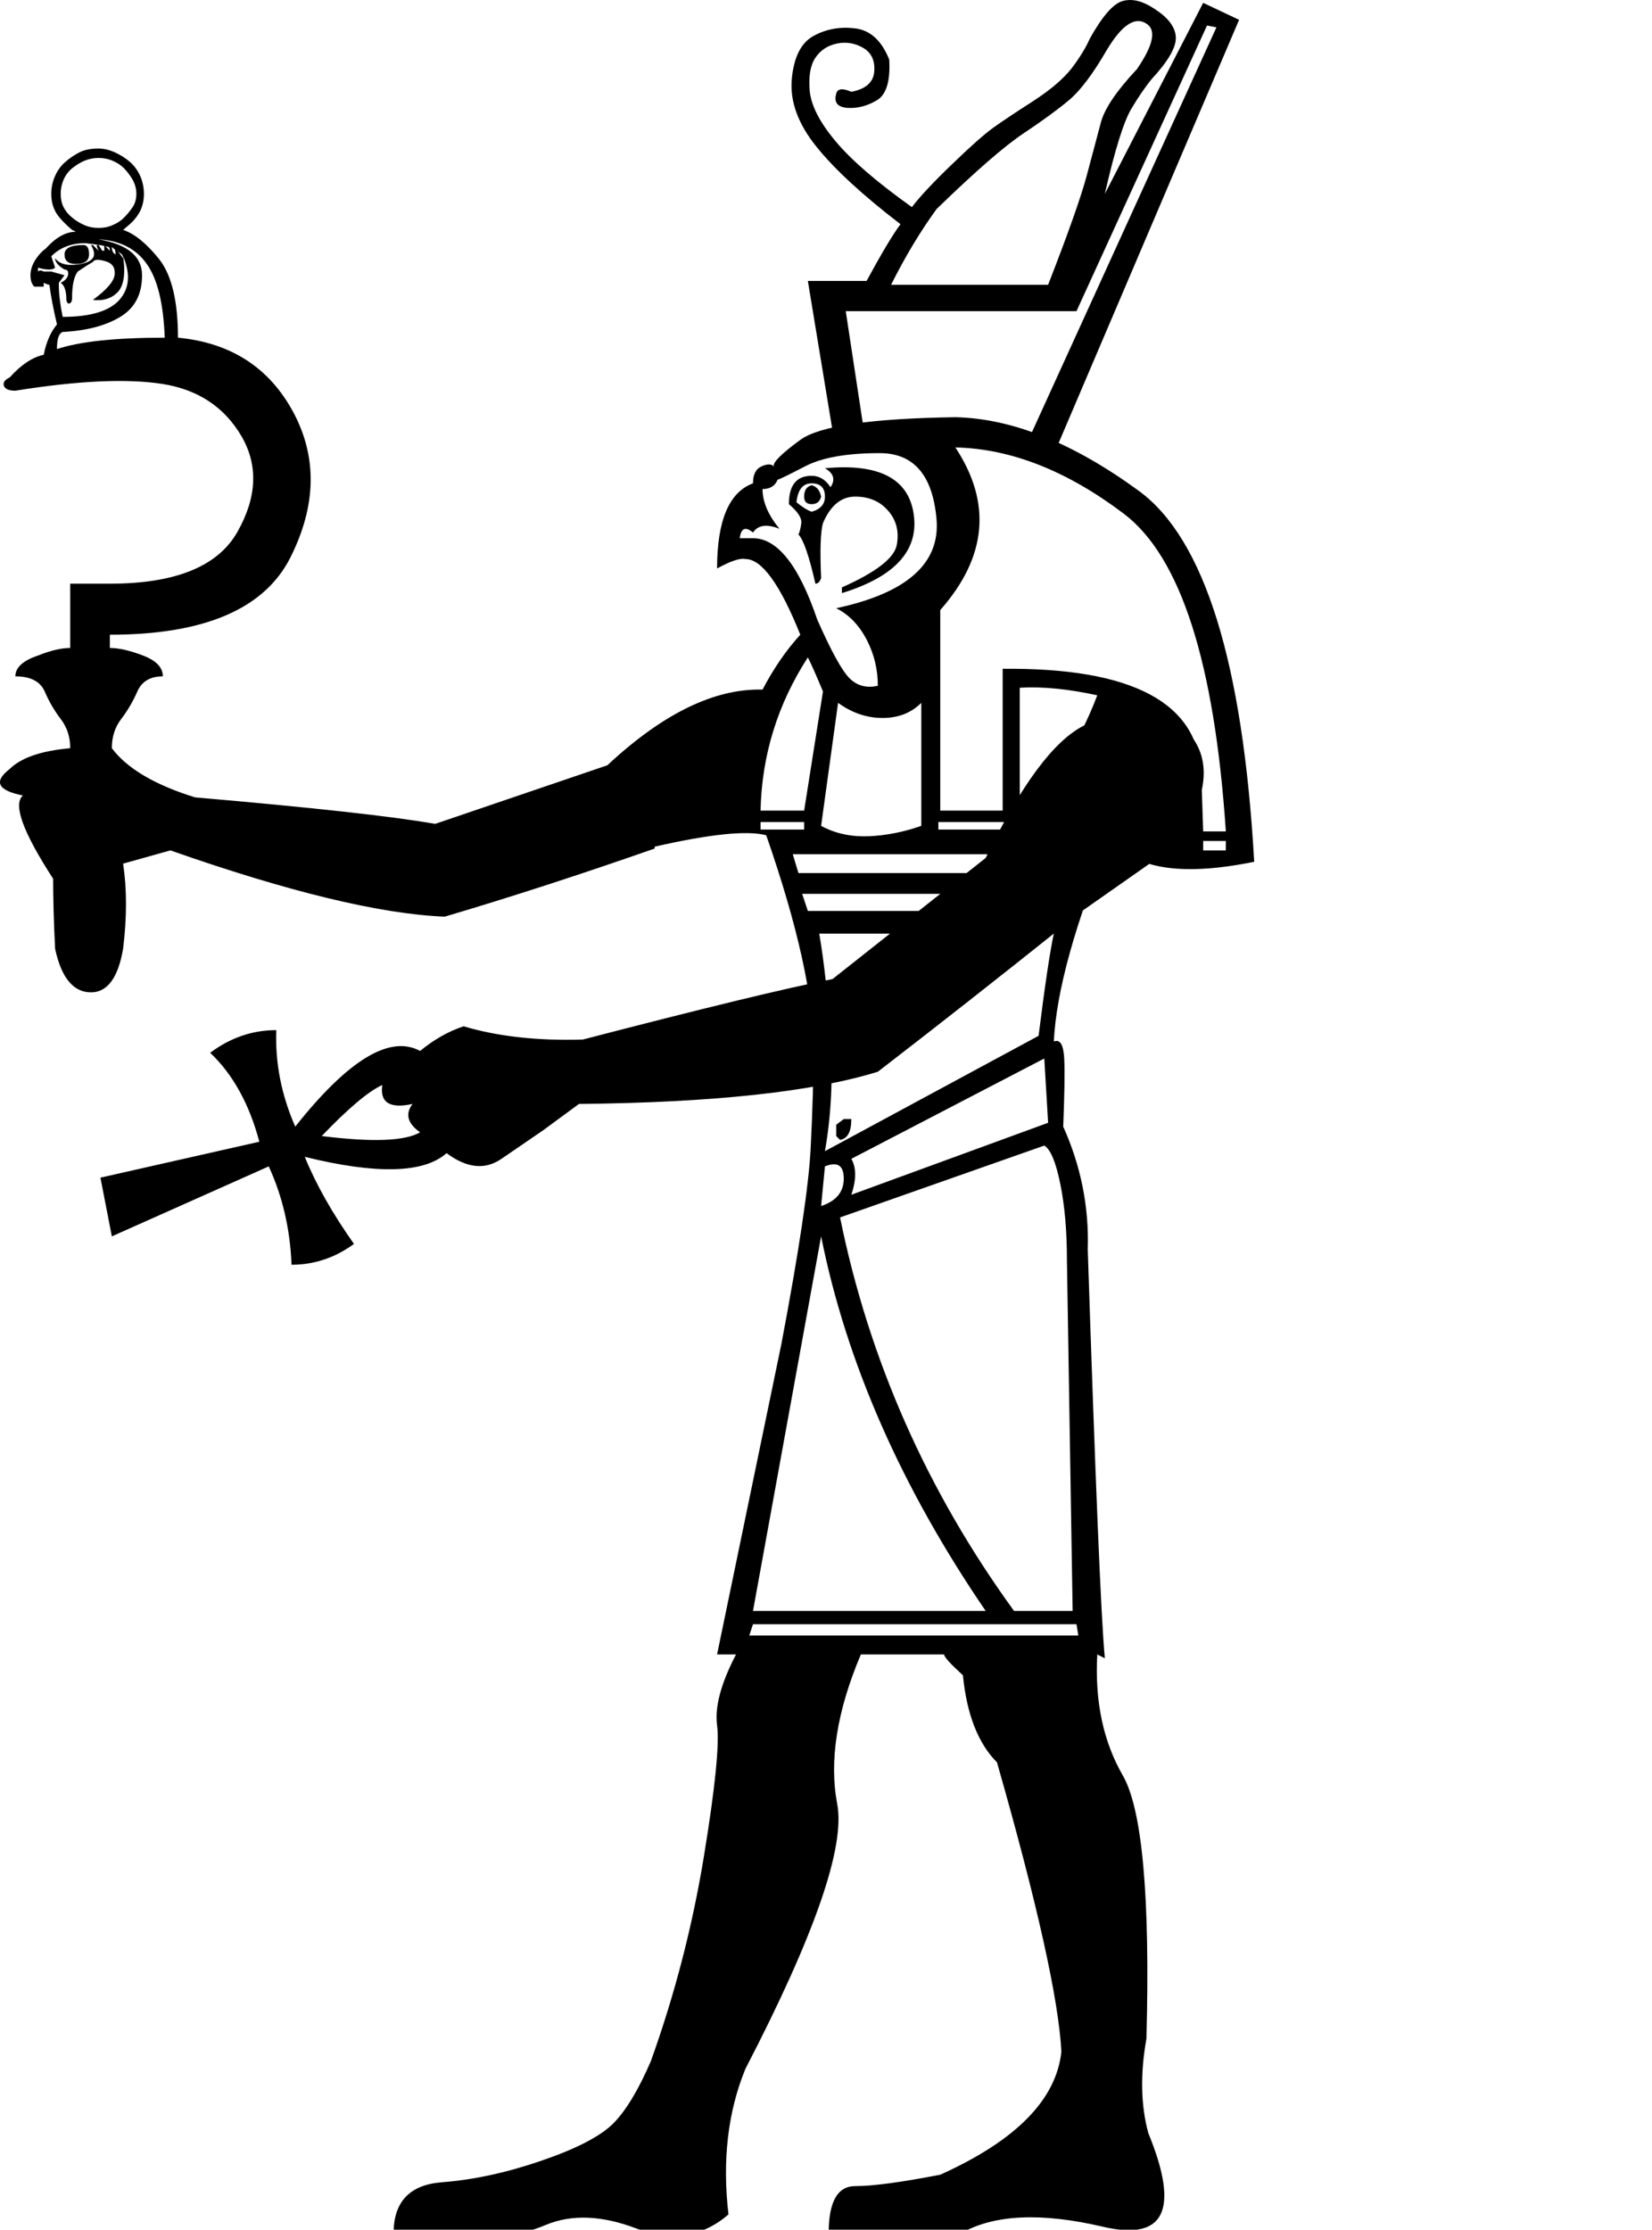 <?xml version="1.0" encoding="UTF-8" standalone="no"?>
<svg
   xmlns:dc="http://purl.org/dc/elements/1.1/"
   xmlns:cc="http://web.resource.org/cc/"
   xmlns:rdf="http://www.w3.org/1999/02/22-rdf-syntax-ns#"
   xmlns:svg="http://www.w3.org/2000/svg"
   xmlns="http://www.w3.org/2000/svg"
   xmlns:sodipodi="http://sodipodi.sourceforge.net/DTD/sodipodi-0.dtd"
   xmlns:inkscape="http://www.inkscape.org/namespaces/inkscape"
   width="13.339"
   height="18"
   id="svg2"
   sodipodi:version="0.32"
   inkscape:version="0.45.1"
   sodipodi:docname="C69.svg"
   sodipodi:docbase="/Users/rosmord/Travail/Gsigns/SThomasDetail/ManuelDeCodage/C"
   inkscape:output_extension="org.inkscape.output.svg.inkscape"
   version="1.0">
  <defs
     id="defs7" />
  <sodipodi:namedview
     inkscape:window-height="581"
     inkscape:window-width="701"
     inkscape:pageshadow="2"
     inkscape:pageopacity="0.0"
     guidetolerance="10.0"
     gridtolerance="10.0"
     objecttolerance="10.0"
     borderopacity="1.0"
     bordercolor="#666666"
     pagecolor="#ffffff"
     id="base"
     height="18px"
     width="13.339px"
     inkscape:zoom="15.864615"
     inkscape:cx="6.6692133"
     inkscape:cy="8.6080288"
     inkscape:window-x="358"
     inkscape:window-y="128"
     inkscape:current-layer="svg2" />
  <path
     style="fill:#000000;stroke:none"
     d="M 6.477,7.216 L 6.523,7.354 L 8.585,7.354 L 8.646,7.216 L 6.477,7.216 z M 6.615,7.537 C 6.655,7.771 6.686,8.051 6.706,8.377 C 6.727,8.703 6.711,9.008 6.661,9.293 L 8.386,8.362 C 8.437,7.955 8.478,7.68 8.509,7.537 L 6.615,7.537 z M 6.874,9.355 C 6.915,9.426 6.915,9.523 6.874,9.645 L 8.463,9.064 L 8.432,8.545 L 6.874,9.355 z M 6.813,9.034 L 6.874,9.034 C 6.874,9.136 6.844,9.192 6.783,9.202 L 6.752,9.171 L 6.752,9.08 L 6.813,9.034 z M 6.63,9.736 C 6.752,9.696 6.813,9.622 6.813,9.515 C 6.813,9.408 6.762,9.375 6.661,9.416 L 6.63,9.736 z M 6.08,13.112 L 6.05,13.203 L 8.707,13.203 L 8.692,13.112 L 6.08,13.112 z M 8.234,6.499 C 8.488,6.336 8.697,6.04 8.86,5.613 C 8.626,5.562 8.417,5.541 8.234,5.552 L 8.234,6.499 z M 6.63,6.667 C 6.742,6.728 6.869,6.756 7.012,6.751 C 7.154,6.745 7.297,6.717 7.439,6.667 L 7.439,5.674 C 7.358,5.755 7.254,5.796 7.126,5.796 C 6.999,5.796 6.879,5.755 6.767,5.674 L 6.63,6.667 z M 8.753,6.04 L 8.509,6.437 L 8.493,6.743 L 8.6,6.743 L 8.753,6.04 z M 8.173,6.743 L 8.386,6.743 L 8.417,6.483 L 8.173,6.743 z M 6.141,6.697 L 6.493,6.697 L 6.493,6.636 L 6.141,6.636 L 6.141,6.697 z M 9.715,6.789 L 9.715,6.865 L 9.898,6.865 L 9.898,6.789 L 9.715,6.789 z M 7.577,6.697 L 8.111,6.697 L 8.111,6.636 L 7.577,6.636 L 7.577,6.697 z M 6.279,3.872 C 6.258,3.923 6.218,3.948 6.157,3.948 C 6.157,4.05 6.202,4.157 6.294,4.269 C 6.192,4.228 6.121,4.238 6.08,4.299 C 6.019,4.248 5.983,4.264 5.973,4.345 L 6.065,4.345 C 6.269,4.335 6.447,4.554 6.599,5.002 C 6.711,5.256 6.798,5.414 6.859,5.475 C 6.92,5.536 6.997,5.557 7.088,5.536 C 7.088,5.404 7.058,5.279 6.997,5.162 C 6.935,5.045 6.854,4.961 6.752,4.91 C 7.322,4.788 7.592,4.549 7.562,4.192 C 7.531,3.836 7.378,3.658 7.103,3.658 C 6.839,3.658 6.638,3.693 6.5,3.765 C 6.363,3.836 6.289,3.872 6.279,3.872 z M 6.798,4.742 C 7.073,4.62 7.221,4.505 7.241,4.399 C 7.261,4.292 7.238,4.2 7.172,4.124 C 7.106,4.047 7.017,4.009 6.905,4.009 C 6.793,4.009 6.706,4.08 6.645,4.223 C 6.625,4.294 6.62,4.442 6.63,4.666 C 6.62,4.696 6.605,4.712 6.584,4.712 C 6.533,4.488 6.487,4.355 6.447,4.315 C 6.457,4.294 6.465,4.264 6.47,4.223 C 6.475,4.182 6.442,4.131 6.37,4.07 C 6.37,3.917 6.431,3.841 6.554,3.841 C 6.615,3.841 6.666,3.872 6.706,3.933 C 6.747,3.872 6.732,3.821 6.661,3.78 C 7.098,3.739 7.338,3.864 7.378,4.154 C 7.419,4.444 7.226,4.656 6.798,4.788 L 6.798,4.742 z M 6.431,4.055 C 6.482,4.096 6.523,4.121 6.554,4.131 C 6.625,4.111 6.661,4.07 6.661,4.009 C 6.661,3.938 6.625,3.902 6.554,3.902 C 6.482,3.902 6.442,3.953 6.431,4.055 z M 6.554,3.917 C 6.594,3.928 6.62,3.958 6.63,4.009 C 6.62,4.05 6.594,4.07 6.554,4.07 C 6.513,4.07 6.493,4.05 6.493,4.009 C 6.493,3.958 6.513,3.928 6.554,3.917 z M 6.141,6.544 L 6.493,6.544 L 6.645,5.582 C 6.594,5.46 6.554,5.368 6.523,5.307 C 6.279,5.684 6.151,6.096 6.141,6.544 z M 7.592,4.925 L 7.592,6.544 L 8.096,6.544 L 8.096,5.399 C 9.145,5.389 9.679,5.674 9.7,6.254 L 9.715,6.712 L 9.898,6.712 C 9.807,5.348 9.532,4.493 9.074,4.147 C 8.615,3.8 8.162,3.622 7.714,3.612 C 8.01,4.06 7.969,4.498 7.592,4.925 z M 6.401,6.896 L 6.447,7.048 L 8.707,7.048 L 8.768,6.896 L 6.401,6.896 z M 6.783,9.828 C 7.017,10.979 7.485,12.037 8.188,13.005 L 8.661,13.005 L 8.615,10.179 C 8.615,9.945 8.598,9.739 8.562,9.561 C 8.526,9.383 8.483,9.278 8.432,9.248 L 6.783,9.828 z M 6.08,13.005 L 7.959,13.005 C 7.277,12.007 6.834,10.999 6.63,9.981 L 6.08,13.005 z M 0.796,1.932 C 1.03,1.973 1.147,2.069 1.147,2.222 C 1.147,2.375 1.089,2.487 0.971,2.558 C 0.854,2.629 0.699,2.67 0.506,2.68 C 0.475,2.691 0.46,2.736 0.46,2.818 C 0.643,2.757 0.933,2.726 1.33,2.726 C 1.32,2.451 1.272,2.253 1.185,2.131 C 1.099,2.008 0.969,1.942 0.796,1.932 z M 0.674,1.978 C 0.704,1.978 0.719,2.003 0.719,2.054 C 0.719,2.105 0.684,2.131 0.613,2.131 C 0.551,2.131 0.521,2.105 0.521,2.054 C 0.521,2.003 0.572,1.978 0.674,1.978 z M 0.903,1.993 C 0.903,2.024 0.913,2.044 0.933,2.054 L 0.933,2.054 C 0.933,2.024 0.928,2.008 0.918,2.008 L 0.903,1.993 z M 0.949,2.024 L 0.994,2.085 C 0.994,2.064 0.984,2.049 0.964,2.039 L 0.949,2.024 z M 0.307,2.161 L 0.307,2.192 C 0.317,2.181 0.333,2.181 0.353,2.192 L 0.399,2.192 L 0.414,2.192 L 0.521,2.222 L 0.475,2.283 L 0.475,2.299 C 0.475,2.37 0.485,2.456 0.506,2.558 C 0.73,2.558 0.882,2.512 0.964,2.421 C 1.045,2.329 1.055,2.212 0.994,2.069 C 1.015,2.212 0.999,2.309 0.949,2.36 C 0.898,2.411 0.831,2.431 0.75,2.421 C 0.862,2.339 0.921,2.271 0.926,2.215 C 0.931,2.159 0.905,2.123 0.849,2.108 C 0.793,2.092 0.76,2.095 0.75,2.115 C 0.73,2.125 0.689,2.151 0.628,2.192 C 0.597,2.232 0.582,2.304 0.582,2.405 C 0.582,2.436 0.572,2.451 0.551,2.451 C 0.541,2.441 0.536,2.431 0.536,2.421 C 0.536,2.349 0.521,2.304 0.49,2.283 C 0.531,2.263 0.551,2.237 0.551,2.207 C 0.551,2.187 0.541,2.176 0.521,2.176 C 0.47,2.146 0.445,2.115 0.445,2.085 C 0.475,2.125 0.526,2.143 0.597,2.138 C 0.669,2.133 0.717,2.118 0.742,2.092 C 0.768,2.067 0.765,2.029 0.735,1.978 L 0.75,1.978 L 0.796,2.024 L 0.796,2.024 C 0.786,2.003 0.781,1.988 0.781,1.978 L 0.796,1.978 C 0.796,1.978 0.806,1.993 0.826,2.024 C 0.837,2.024 0.842,2.024 0.842,2.024 L 0.842,1.978 L 0.842,1.978 C 0.872,2.008 0.887,2.024 0.887,2.024 L 0.887,2.024 C 0.887,2.003 0.882,1.993 0.872,1.993 C 0.842,1.983 0.781,1.973 0.689,1.963 C 0.577,1.963 0.485,1.998 0.414,2.069 L 0.445,2.161 C 0.424,2.181 0.378,2.181 0.307,2.161 z M 0.49,1.565 C 0.49,1.606 0.498,1.642 0.513,1.672 C 0.529,1.703 0.551,1.731 0.582,1.756 C 0.613,1.782 0.646,1.802 0.681,1.817 C 0.717,1.833 0.755,1.84 0.796,1.84 C 0.837,1.84 0.875,1.833 0.91,1.817 C 0.946,1.802 0.977,1.782 1.002,1.756 C 1.027,1.731 1.05,1.703 1.071,1.672 C 1.091,1.642 1.101,1.606 1.101,1.565 C 1.101,1.525 1.091,1.487 1.071,1.451 C 1.05,1.415 1.027,1.385 1.002,1.359 C 0.977,1.334 0.946,1.313 0.91,1.298 C 0.875,1.283 0.837,1.275 0.796,1.275 C 0.755,1.275 0.717,1.283 0.681,1.298 C 0.646,1.313 0.613,1.334 0.582,1.359 C 0.551,1.385 0.529,1.415 0.513,1.451 C 0.498,1.487 0.49,1.525 0.49,1.565 z M 6.187,6.743 C 6.034,6.702 5.734,6.733 5.286,6.835 L 5.286,6.85 C 4.706,7.053 4.141,7.237 3.591,7.4 C 3.071,7.379 2.333,7.201 1.376,6.865 L 0.994,6.972 C 1.025,7.176 1.025,7.405 0.994,7.659 C 0.954,7.893 0.867,8.011 0.735,8.011 C 0.592,8.011 0.495,7.893 0.445,7.659 C 0.434,7.445 0.429,7.252 0.429,7.079 L 0.429,7.094 C 0.185,6.717 0.103,6.493 0.185,6.422 C -0.019,6.381 -0.054,6.31 0.078,6.208 C 0.17,6.117 0.333,6.061 0.567,6.04 C 0.567,5.949 0.541,5.87 0.49,5.804 C 0.439,5.737 0.396,5.664 0.361,5.582 C 0.325,5.501 0.246,5.46 0.124,5.46 C 0.124,5.389 0.185,5.333 0.307,5.292 C 0.409,5.251 0.495,5.231 0.567,5.231 L 0.567,4.712 L 0.887,4.712 C 1.417,4.712 1.761,4.572 1.918,4.292 C 2.076,4.012 2.086,3.755 1.949,3.52 C 1.811,3.286 1.6,3.146 1.315,3.1 C 1.03,3.055 0.633,3.072 0.124,3.154 C 0.073,3.154 0.042,3.141 0.032,3.116 C 0.022,3.09 0.037,3.067 0.078,3.047 C 0.17,2.945 0.261,2.884 0.353,2.864 C 0.373,2.762 0.409,2.68 0.46,2.619 C 0.429,2.487 0.409,2.38 0.399,2.299 C 0.389,2.299 0.373,2.293 0.353,2.283 L 0.353,2.314 L 0.277,2.314 C 0.256,2.293 0.246,2.263 0.246,2.222 C 0.246,2.181 0.259,2.141 0.284,2.1 C 0.31,2.059 0.338,2.029 0.368,2.008 C 0.45,1.917 0.531,1.871 0.613,1.871 L 0.582,1.856 C 0.511,1.795 0.465,1.744 0.445,1.703 C 0.424,1.662 0.414,1.616 0.414,1.565 C 0.414,1.515 0.424,1.466 0.445,1.42 C 0.465,1.375 0.493,1.336 0.529,1.306 C 0.564,1.275 0.602,1.25 0.643,1.229 C 0.684,1.209 0.735,1.199 0.796,1.199 C 0.837,1.199 0.88,1.209 0.926,1.229 C 0.971,1.25 1.012,1.275 1.048,1.306 C 1.083,1.336 1.111,1.375 1.132,1.42 C 1.152,1.466 1.162,1.515 1.162,1.565 C 1.162,1.616 1.152,1.662 1.132,1.703 C 1.111,1.744 1.083,1.779 1.048,1.81 C 1.012,1.84 0.994,1.856 0.994,1.856 C 1.086,1.886 1.183,1.965 1.285,2.092 C 1.386,2.22 1.437,2.431 1.437,2.726 C 1.865,2.767 2.175,2.968 2.369,3.329 C 2.562,3.691 2.555,4.08 2.346,4.498 C 2.137,4.915 1.651,5.124 0.887,5.124 L 0.887,5.231 C 0.959,5.231 1.048,5.251 1.155,5.292 C 1.262,5.333 1.315,5.389 1.315,5.46 C 1.213,5.46 1.145,5.501 1.109,5.582 C 1.073,5.664 1.03,5.737 0.979,5.804 C 0.928,5.87 0.903,5.949 0.903,6.04 C 1.025,6.203 1.249,6.336 1.575,6.437 C 2.522,6.519 3.168,6.59 3.514,6.651 L 4.904,6.178 C 5.352,5.76 5.77,5.557 6.157,5.567 C 6.248,5.394 6.35,5.246 6.462,5.124 C 6.299,4.717 6.151,4.513 6.019,4.513 C 5.978,4.503 5.902,4.528 5.79,4.589 C 5.79,4.203 5.887,3.973 6.08,3.902 C 6.08,3.831 6.103,3.785 6.149,3.765 C 6.195,3.744 6.228,3.744 6.248,3.765 C 6.238,3.734 6.309,3.663 6.462,3.551 C 6.615,3.439 7.032,3.378 7.714,3.368 C 8.173,3.378 8.666,3.576 9.196,3.963 C 9.725,4.35 10.036,5.348 10.127,6.957 C 9.527,7.079 9.14,7.013 8.967,6.758 C 8.682,7.451 8.529,8 8.509,8.408 C 8.559,8.387 8.587,8.433 8.593,8.545 C 8.598,8.657 8.595,8.84 8.585,9.095 C 8.727,9.411 8.794,9.741 8.783,10.088 C 8.845,11.961 8.89,13.061 8.921,13.387 L 8.86,13.356 C 8.839,13.733 8.908,14.059 9.066,14.333 C 9.224,14.608 9.287,15.316 9.257,16.456 C 9.206,16.741 9.211,16.996 9.272,17.22 C 9.527,17.841 9.405,18.093 8.906,17.976 C 8.407,17.859 8.025,17.877 7.76,18.029 L 6.691,18.029 C 6.691,17.775 6.762,17.648 6.905,17.648 C 7.047,17.648 7.277,17.617 7.592,17.556 C 8.203,17.281 8.529,16.95 8.57,16.563 C 8.549,16.146 8.376,15.367 8.05,14.227 C 7.898,14.074 7.806,13.84 7.775,13.524 C 7.674,13.432 7.623,13.376 7.623,13.356 L 6.951,13.356 C 6.757,13.814 6.694,14.216 6.76,14.563 C 6.826,14.909 6.579,15.621 6.019,16.701 C 5.877,17.047 5.831,17.439 5.882,17.877 C 5.668,18.06 5.421,18.098 5.141,17.991 C 4.861,17.884 4.617,17.874 4.408,17.961 C 4.199,18.047 3.973,18.091 3.728,18.091 C 3.341,18.091 3.158,18.07 3.178,18.029 C 3.178,17.775 3.308,17.637 3.568,17.617 C 3.827,17.597 4.097,17.538 4.377,17.441 C 4.657,17.345 4.848,17.245 4.95,17.144 C 5.052,17.042 5.154,16.874 5.255,16.64 C 5.449,16.1 5.591,15.55 5.683,14.99 C 5.775,14.43 5.81,14.076 5.79,13.929 C 5.77,13.781 5.821,13.59 5.943,13.356 L 5.79,13.356 L 6.309,10.851 C 6.452,10.098 6.531,9.568 6.546,9.263 C 6.561,8.957 6.569,8.693 6.569,8.469 C 6.569,8.051 6.442,7.476 6.187,6.743 z M 3.087,8.759 C 2.975,8.81 2.812,8.947 2.598,9.171 C 3.005,9.222 3.27,9.212 3.392,9.141 C 3.29,9.069 3.27,8.993 3.331,8.912 C 3.148,8.952 3.066,8.901 3.087,8.759 z M 3.392,8.484 C 3.504,8.392 3.621,8.326 3.743,8.285 C 4.018,8.367 4.339,8.403 4.706,8.392 C 5.683,8.138 6.355,7.975 6.722,7.904 L 7.959,6.926 C 8.244,6.336 8.509,5.979 8.753,5.857 C 9.038,5.643 9.303,5.646 9.547,5.865 C 9.791,6.084 9.776,6.402 9.501,6.819 L 8.585,7.461 L 8.585,7.476 C 8.076,7.883 7.577,8.275 7.088,8.652 C 6.559,8.815 5.754,8.901 4.675,8.912 L 4.385,9.125 L 4.049,9.355 C 3.917,9.446 3.769,9.431 3.606,9.309 C 3.423,9.472 3.041,9.482 2.461,9.339 C 2.552,9.563 2.685,9.797 2.858,10.042 C 2.705,10.154 2.537,10.21 2.354,10.21 C 2.343,9.925 2.282,9.66 2.17,9.416 L 0.903,9.981 L 0.811,9.507 L 2.094,9.217 C 2.013,8.912 1.88,8.672 1.697,8.499 C 1.86,8.377 2.038,8.316 2.231,8.316 C 2.221,8.581 2.272,8.84 2.384,9.095 C 2.812,8.555 3.148,8.352 3.392,8.484 z M 9.257,0.191 C 9.165,0.13 9.058,0.201 8.936,0.405 C 8.824,0.598 8.722,0.733 8.631,0.809 C 8.539,0.886 8.417,0.975 8.264,1.077 C 8.111,1.179 7.877,1.382 7.562,1.688 C 7.429,1.871 7.307,2.075 7.195,2.299 L 8.463,2.299 C 8.626,1.881 8.73,1.586 8.776,1.413 C 8.822,1.24 8.86,1.097 8.89,0.985 C 8.921,0.873 9.018,0.731 9.181,0.557 C 9.313,0.364 9.338,0.242 9.257,0.191 z M 6.966,3.413 C 7.445,3.352 7.898,3.383 8.325,3.505 L 9.822,0.221 L 9.746,0.206 L 8.692,2.512 L 6.829,2.512 L 6.966,3.413 z M 6.722,3.475 L 6.523,2.268 L 6.997,2.268 C 7.119,2.044 7.21,1.891 7.271,1.81 C 6.966,1.576 6.739,1.367 6.592,1.184 C 6.444,1 6.378,0.82 6.393,0.641 C 6.409,0.463 6.467,0.346 6.569,0.29 C 6.671,0.234 6.783,0.214 6.905,0.229 C 7.027,0.244 7.119,0.328 7.18,0.481 C 7.19,0.654 7.157,0.764 7.081,0.809 C 7.004,0.855 6.925,0.876 6.844,0.871 C 6.762,0.865 6.732,0.827 6.752,0.756 C 6.762,0.715 6.803,0.71 6.874,0.741 C 6.986,0.72 7.047,0.669 7.058,0.588 C 7.068,0.496 7.04,0.43 6.974,0.389 C 6.907,0.349 6.836,0.336 6.76,0.351 C 6.683,0.367 6.625,0.405 6.584,0.466 C 6.543,0.527 6.528,0.616 6.538,0.733 C 6.549,0.85 6.617,0.985 6.745,1.138 C 6.872,1.291 7.078,1.469 7.363,1.672 C 7.424,1.591 7.531,1.476 7.684,1.329 C 7.837,1.181 7.949,1.082 8.02,1.031 C 8.091,0.98 8.198,0.909 8.341,0.817 C 8.483,0.725 8.587,0.636 8.654,0.55 C 8.72,0.463 8.768,0.384 8.799,0.313 C 8.901,0.13 8.99,0.028 9.066,0.008 C 9.142,-0.013 9.226,0.008 9.318,0.069 C 9.43,0.14 9.489,0.216 9.494,0.298 C 9.499,0.379 9.435,0.491 9.303,0.634 C 9.252,0.695 9.196,0.776 9.135,0.878 C 9.074,0.98 9.002,1.209 8.921,1.565 L 9.715,0.023 L 10.005,0.16 L 8.539,3.597 L 6.722,3.475 z "
     id="path4" />
</svg>
